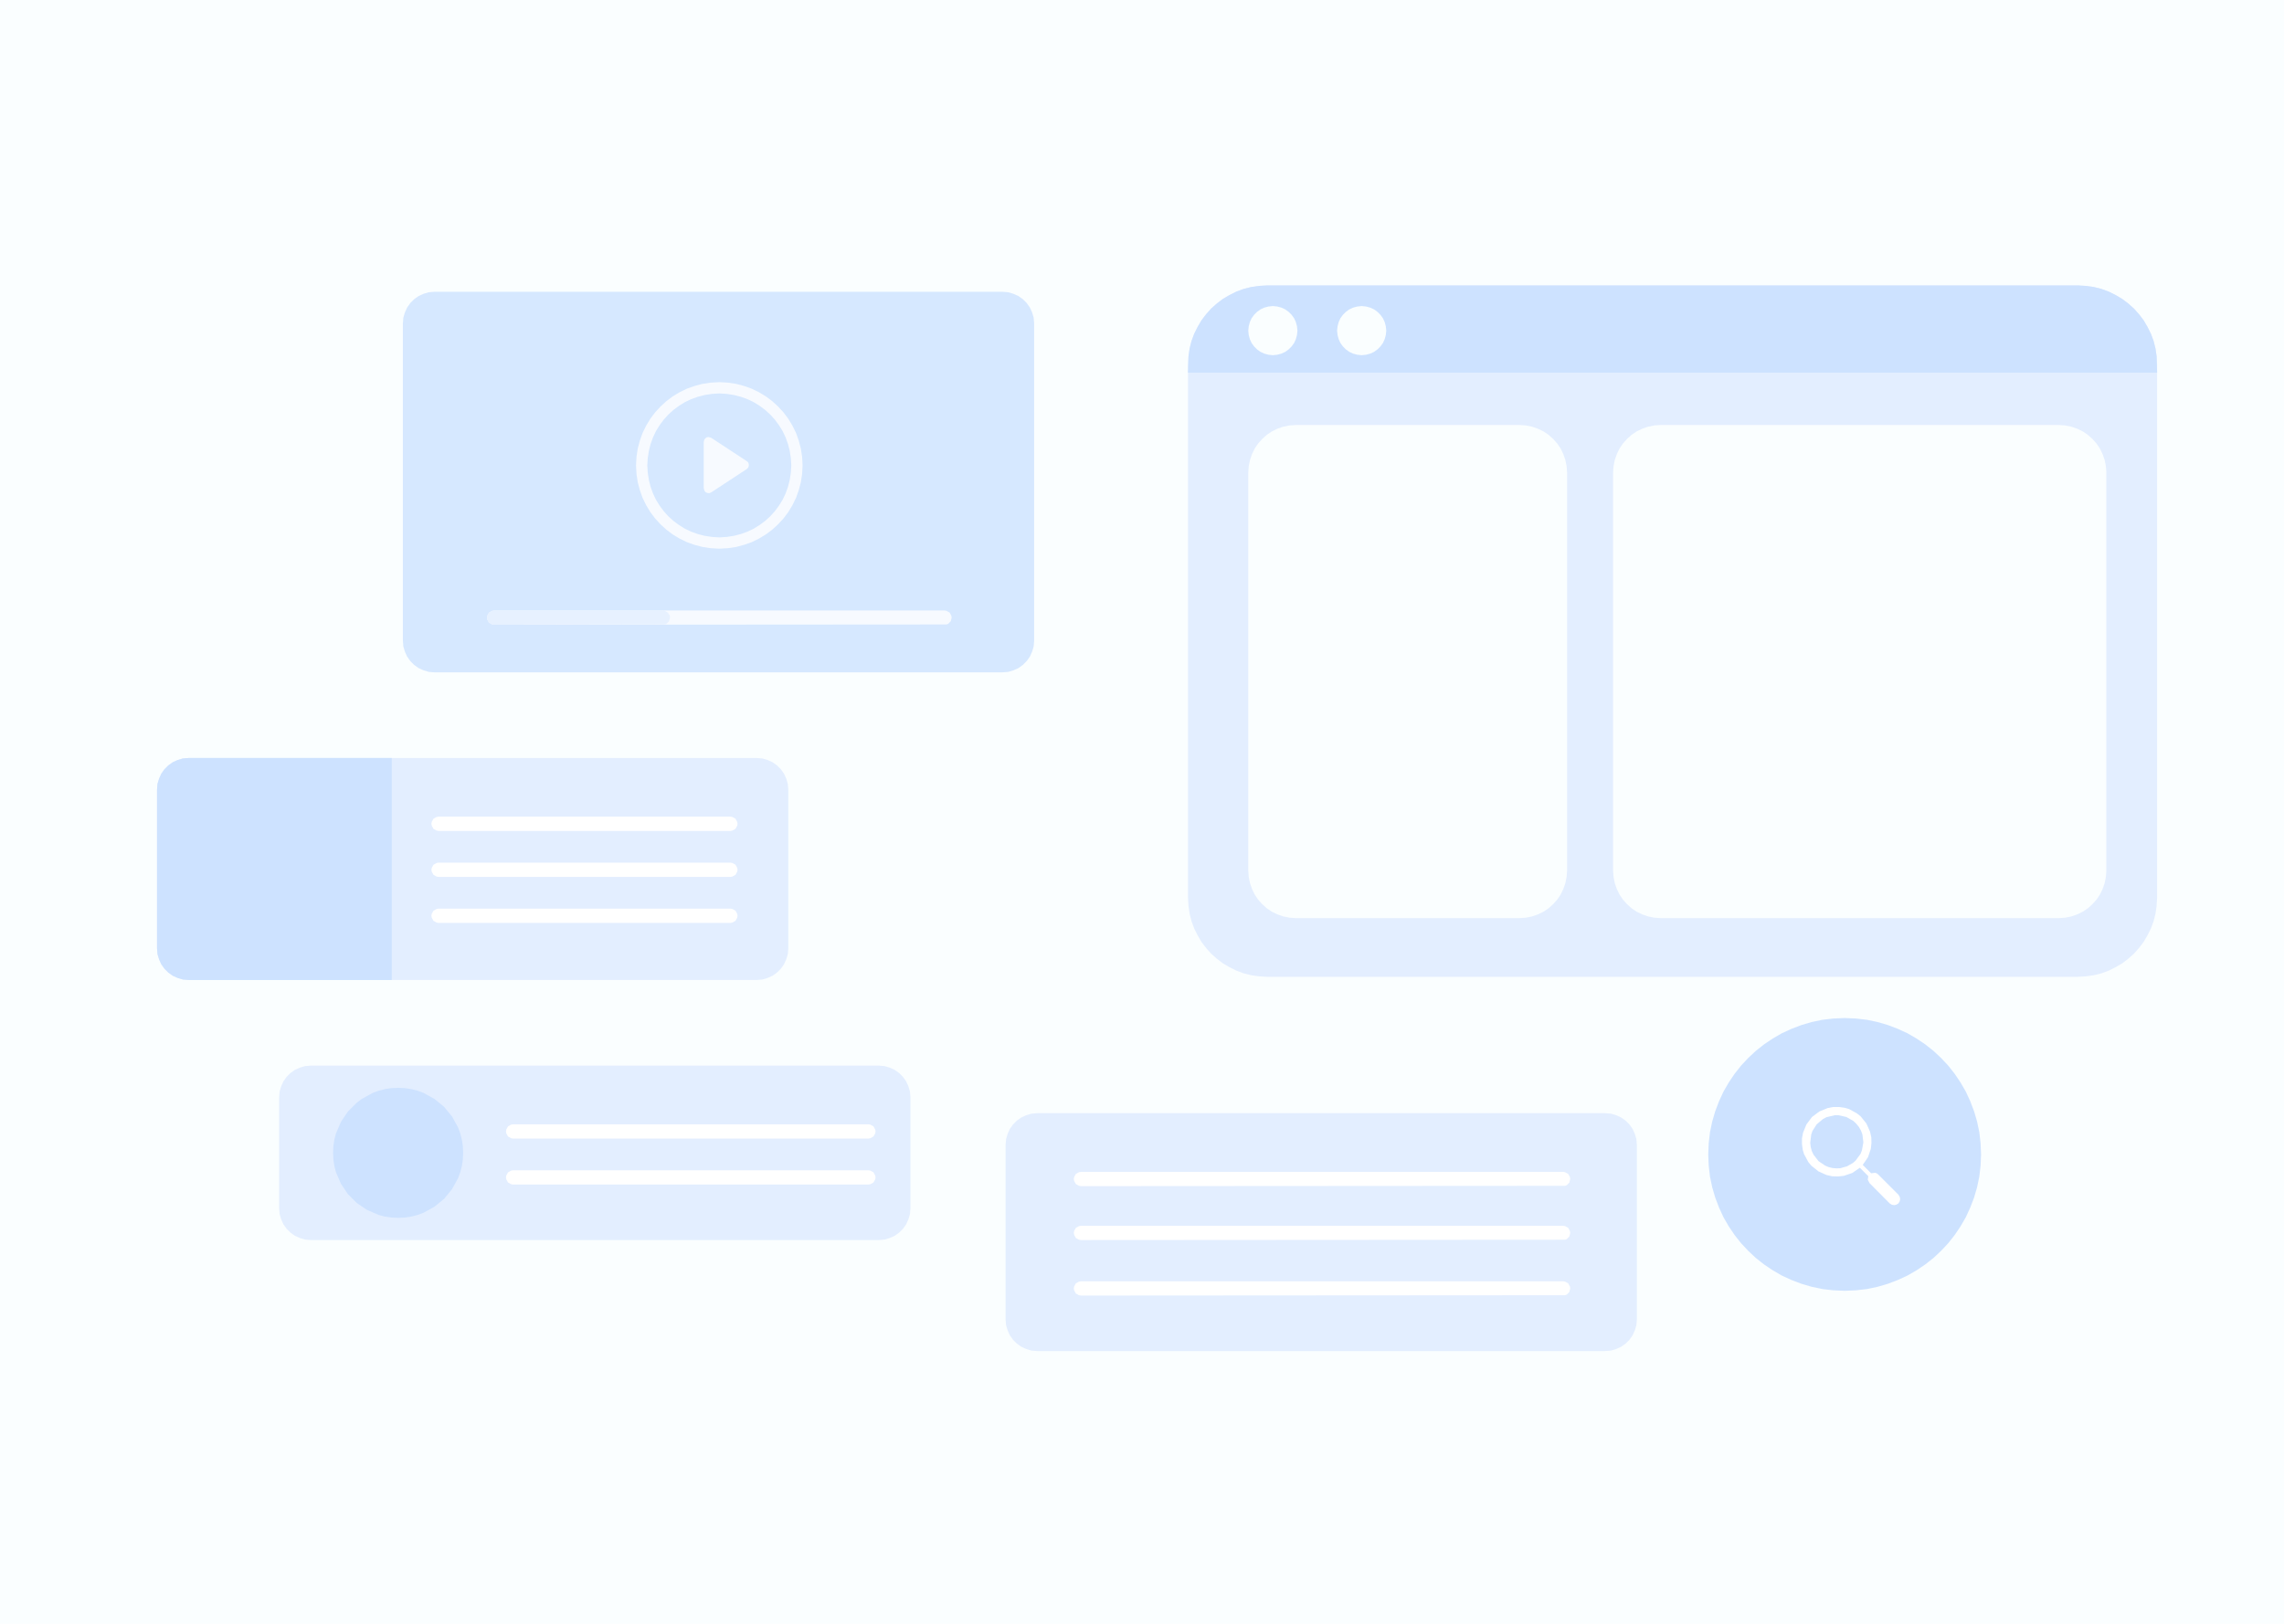 <?xml version="1.0" standalone="no"?><!DOCTYPE svg PUBLIC "-//W3C//DTD SVG 1.1//EN" "http://www.w3.org/Graphics/SVG/1.1/DTD/svg11.dtd"><svg height="1024" node-id="1" sillyvg="true" template-height="1024" template-width="1440" version="1.1" viewBox="0 0 1440 1024" width="1440" xmlns="http://www.w3.org/2000/svg" xmlns:xlink="http://www.w3.org/1999/xlink"><defs node-id="39"></defs><path d="M 0.00 0.00 L 1440.00 0.00 L 1440.00 1024.00 L 0.00 1024.00 Z" fill="#fafeff" fill-rule="evenodd" node-id="42" stroke="none" target-height="1024" target-width="1440" target-x="0" target-y="0"></path><g node-id="44"><path d="M 1249.00 728.00 L 1248.70 735.10 L 1247.90 742.00 L 1246.50 748.70 L 1244.60 755.20 L 1242.20 761.50 L 1239.40 767.60 L 1236.10 773.30 L 1232.40 778.80 L 1228.30 784.00 L 1223.80 788.80 L 1219.00 793.30 L 1213.80 797.40 L 1208.30 801.10 L 1202.60 804.40 L 1196.50 807.20 L 1190.20 809.60 L 1183.70 811.50 L 1177.00 812.90 L 1170.10 813.70 L 1163.00 814.00 L 1155.90 813.70 L 1149.00 812.90 L 1142.30 811.50 L 1135.80 809.60 L 1129.50 807.20 L 1123.40 804.40 L 1117.70 801.10 L 1112.20 797.40 L 1107.00 793.30 L 1102.20 788.80 L 1097.70 784.00 L 1093.60 778.80 L 1089.90 773.30 L 1086.60 767.60 L 1083.80 761.50 L 1081.40 755.20 L 1079.50 748.70 L 1078.10 742.00 L 1077.30 735.10 L 1077.00 728.00 L 1077.30 720.90 L 1078.10 714.00 L 1079.50 707.30 L 1081.40 700.80 L 1083.80 694.50 L 1086.60 688.40 L 1089.90 682.70 L 1093.60 677.20 L 1097.70 672.00 L 1102.20 667.20 L 1107.00 662.70 L 1112.20 658.60 L 1117.70 654.90 L 1123.40 651.60 L 1129.50 648.80 L 1135.80 646.40 L 1142.30 644.50 L 1149.00 643.10 L 1155.90 642.30 L 1163.00 642.00 L 1170.10 642.30 L 1177.00 643.10 L 1183.70 644.50 L 1190.20 646.40 L 1196.50 648.80 L 1202.60 651.60 L 1208.30 654.90 L 1213.80 658.60 L 1219.00 662.70 L 1223.80 667.20 L 1228.30 672.00 L 1232.40 677.20 L 1236.10 682.70 L 1239.40 688.40 L 1242.20 694.50 L 1244.60 700.80 L 1246.50 707.30 L 1247.90 714.00 L 1248.70 720.90 L 1249.00 728.00 Z" fill="#cde2ff" fill-rule="nonzero" group-id="1" id="Shape" node-id="7" stroke="none" target-height="172" target-width="172" target-x="1077" target-y="642"></path><path d="M 1196.90 753.40 L 1184.10 740.60 L 1183.20 739.90 L 1182.10 739.60 L 1179.70 739.90 L 1174.40 734.60 L 1177.70 729.80 L 1179.50 724.50 L 1179.90 720.80 L 1179.80 717.20 L 1179.00 713.60 L 1176.70 708.50 L 1173.10 704.00 L 1170.70 702.10 L 1165.80 699.40 L 1163.10 698.60 L 1159.50 698.10 L 1155.80 698.10 L 1152.20 698.80 L 1147.10 700.90 L 1142.40 704.40 L 1138.90 709.10 L 1136.80 714.20 L 1136.10 717.90 L 1136.10 721.50 L 1136.60 725.20 L 1137.40 727.80 L 1140.10 732.80 L 1142.00 735.10 L 1146.50 738.70 L 1151.60 741.00 L 1155.20 741.80 L 1158.80 741.90 L 1162.50 741.50 L 1167.80 739.70 L 1172.60 736.40 L 1177.90 741.70 L 1177.60 744.00 L 1178.70 746.10 L 1191.40 758.90 L 1192.70 759.70 L 1194.20 760.00 L 1195.60 759.70 L 1196.90 758.90 L 1197.70 757.60 L 1198.00 756.20 L 1197.70 754.70 L 1196.90 753.40 Z M 1158.00 736.80 L 1155.40 736.60 L 1152.90 736.00 L 1150.60 735.00 L 1146.50 732.20 L 1143.40 728.20 L 1142.30 725.90 L 1141.60 723.30 L 1141.30 720.70 L 1141.90 715.60 L 1142.70 713.20 L 1145.40 709.00 L 1149.30 705.70 L 1151.60 704.50 L 1156.70 703.30 L 1159.20 703.30 L 1164.10 704.40 L 1168.50 706.90 L 1170.30 708.60 L 1172.00 710.70 L 1173.30 713.00 L 1174.20 715.40 L 1174.80 720.40 L 1173.90 725.40 L 1173.00 727.70 L 1169.90 731.90 L 1168.20 733.40 L 1164.50 735.50 L 1160.30 736.70 L 1158.00 736.80 Z" fill="#ffffff" fill-rule="nonzero" group-id="1" id="Shape" node-id="8" stroke="none" target-height="61.9" target-width="61.9" target-x="1136.1" target-y="698.1"></path></g><g node-id="45"><path d="M 799.00 180.00 L 1310.00 180.00 L 1315.20 180.30 L 1320.10 181.00 L 1324.90 182.20 L 1329.50 183.90 L 1333.90 186.10 L 1338.00 188.50 L 1341.80 191.40 L 1345.40 194.60 L 1348.60 198.20 L 1351.50 202.00 L 1353.90 206.10 L 1356.10 210.50 L 1357.80 215.10 L 1359.00 219.90 L 1359.70 224.80 L 1360.00 230.00 L 1360.00 566.00 L 1359.70 571.20 L 1359.00 576.10 L 1357.80 580.90 L 1356.10 585.50 L 1353.90 589.90 L 1351.50 594.00 L 1348.60 597.80 L 1345.40 601.40 L 1341.80 604.60 L 1338.00 607.50 L 1333.90 609.90 L 1329.50 612.10 L 1324.90 613.80 L 1320.10 615.00 L 1315.20 615.70 L 1310.00 616.00 L 799.00 616.00 L 793.80 615.70 L 788.90 615.00 L 784.10 613.80 L 779.50 612.10 L 775.10 609.90 L 771.00 607.50 L 767.20 604.60 L 763.60 601.40 L 760.40 597.80 L 757.50 594.00 L 755.10 589.90 L 752.90 585.50 L 751.20 580.90 L 750.00 576.10 L 749.30 571.20 L 749.00 566.00 L 749.00 230.00 L 749.30 224.80 L 750.00 219.90 L 751.20 215.10 L 752.90 210.50 L 755.10 206.10 L 757.50 202.00 L 760.40 198.20 L 763.60 194.60 L 767.20 191.40 L 771.00 188.50 L 775.10 186.10 L 779.50 183.90 L 784.10 182.20 L 788.90 181.00 L 793.80 180.30 L 799.00 180.00 Z" fill="#e3eeff" fill-rule="nonzero" group-id="2" id="Shape" node-id="10" stroke="none" target-height="436" target-width="611" target-x="749" target-y="180"></path><path d="M 817.00 268.00 L 958.00 268.00 L 962.10 268.30 L 966.00 269.10 L 969.70 270.40 L 973.20 272.10 L 976.30 274.20 L 979.20 276.80 L 981.80 279.70 L 983.90 282.80 L 985.60 286.30 L 986.90 290.00 L 987.70 293.90 L 988.00 298.00 L 988.00 549.00 L 987.70 553.10 L 986.90 557.00 L 985.60 560.70 L 983.90 564.20 L 981.80 567.30 L 979.20 570.20 L 976.30 572.80 L 973.20 574.90 L 969.70 576.60 L 966.00 577.90 L 962.10 578.70 L 958.00 579.00 L 817.00 579.00 L 812.90 578.70 L 809.00 577.90 L 805.30 576.60 L 801.80 574.90 L 798.70 572.80 L 795.80 570.20 L 793.20 567.30 L 791.10 564.20 L 789.40 560.70 L 788.10 557.00 L 787.30 553.10 L 787.00 549.00 L 787.00 298.00 L 787.30 293.90 L 788.10 290.00 L 789.40 286.30 L 791.10 282.80 L 793.20 279.70 L 795.80 276.80 L 798.70 274.20 L 801.80 272.10 L 805.30 270.40 L 809.00 269.10 L 812.90 268.30 L 817.00 268.00 Z" fill="#fafeff" fill-rule="nonzero" group-id="2" id="Shape" node-id="11" stroke="none" target-height="311" target-width="201" target-x="787" target-y="268"></path><path d="M 1047.00 268.00 L 1298.00 268.00 L 1302.10 268.30 L 1306.00 269.10 L 1309.70 270.40 L 1313.20 272.10 L 1316.30 274.20 L 1319.20 276.80 L 1321.80 279.70 L 1323.90 282.80 L 1325.60 286.30 L 1326.90 290.00 L 1327.70 293.90 L 1328.00 298.00 L 1328.00 549.00 L 1327.70 553.10 L 1326.90 557.00 L 1325.60 560.70 L 1323.90 564.20 L 1321.80 567.30 L 1319.20 570.20 L 1316.30 572.80 L 1313.20 574.90 L 1309.70 576.60 L 1306.00 577.90 L 1302.10 578.70 L 1298.00 579.00 L 1047.00 579.00 L 1042.90 578.70 L 1039.00 577.90 L 1035.30 576.60 L 1031.80 574.90 L 1028.70 572.80 L 1025.80 570.20 L 1023.20 567.30 L 1021.10 564.20 L 1019.40 560.70 L 1018.10 557.00 L 1017.30 553.10 L 1017.00 549.00 L 1017.00 298.00 L 1017.30 293.90 L 1018.10 290.00 L 1019.40 286.30 L 1021.10 282.80 L 1023.20 279.70 L 1025.80 276.80 L 1028.70 274.20 L 1031.80 272.10 L 1035.30 270.40 L 1039.00 269.10 L 1042.90 268.30 L 1047.00 268.00 Z" fill="#fafeff" fill-rule="nonzero" group-id="2" id="Shape" node-id="12" stroke="none" target-height="311" target-width="311" target-x="1017" target-y="268"></path><path d="M 799.00 180.00 L 1310.00 180.00 L 1315.20 180.30 L 1320.10 181.00 L 1324.90 182.20 L 1329.50 183.90 L 1333.90 186.10 L 1338.00 188.50 L 1341.80 191.40 L 1345.40 194.60 L 1348.60 198.20 L 1351.50 202.00 L 1353.90 206.10 L 1356.10 210.50 L 1357.80 215.10 L 1359.00 219.90 L 1359.70 224.80 L 1360.00 235.00 L 749.00 235.00 L 749.30 224.80 L 750.00 219.90 L 751.20 215.10 L 752.90 210.50 L 755.10 206.10 L 757.50 202.00 L 760.40 198.20 L 763.60 194.60 L 767.20 191.40 L 771.00 188.50 L 775.10 186.10 L 779.50 183.90 L 784.10 182.20 L 788.90 181.00 L 793.80 180.30 L 799.00 180.00 Z" fill="#cde2ff" fill-rule="nonzero" group-id="2" id="Shape" node-id="13" stroke="none" target-height="55" target-width="611" target-x="749" target-y="180"></path><path d="M 818.00 208.50 L 817.70 211.30 L 817.00 213.90 L 815.90 216.30 L 814.30 218.50 L 812.50 220.30 L 810.30 221.90 L 807.90 223.00 L 805.30 223.70 L 802.50 224.00 L 799.70 223.70 L 797.10 223.00 L 794.70 221.90 L 792.50 220.30 L 790.70 218.50 L 789.10 216.30 L 788.00 213.90 L 787.30 211.30 L 787.00 208.50 L 787.30 205.70 L 788.00 203.10 L 789.10 200.70 L 790.70 198.50 L 792.50 196.70 L 794.70 195.10 L 797.10 194.00 L 799.70 193.30 L 802.50 193.00 L 805.30 193.30 L 807.90 194.00 L 810.30 195.10 L 812.50 196.70 L 814.30 198.50 L 815.90 200.70 L 817.00 203.10 L 817.70 205.70 L 818.00 208.50 Z" fill="#fafeff" fill-rule="nonzero" group-id="2" id="Shape" node-id="14" stroke="none" target-height="31" target-width="31" target-x="787" target-y="193"></path><path d="M 874.00 208.50 L 873.70 211.30 L 873.00 213.90 L 871.90 216.30 L 870.30 218.50 L 868.50 220.30 L 866.30 221.90 L 863.90 223.00 L 861.30 223.70 L 858.50 224.00 L 855.70 223.70 L 853.10 223.00 L 850.70 221.90 L 848.50 220.30 L 846.70 218.50 L 845.10 216.30 L 844.00 213.90 L 843.30 211.30 L 843.00 208.50 L 843.30 205.70 L 844.00 203.10 L 845.10 200.70 L 846.70 198.50 L 848.50 196.70 L 850.70 195.10 L 853.10 194.00 L 855.70 193.30 L 858.50 193.00 L 861.30 193.30 L 863.90 194.00 L 866.30 195.10 L 868.50 196.70 L 870.30 198.50 L 871.90 200.70 L 873.00 203.10 L 873.70 205.70 L 874.00 208.50 Z" fill="#fafeff" fill-rule="nonzero" group-id="2" id="Shape" node-id="15" stroke="none" target-height="31" target-width="31" target-x="843" target-y="193"></path></g><g node-id="46"><path d="M 119.00 478.00 L 477.00 478.00 L 480.70 478.30 L 484.00 479.30 L 487.10 480.70 L 489.90 482.70 L 492.30 485.10 L 494.30 487.90 L 495.70 491.00 L 496.70 494.30 L 497.00 498.00 L 497.00 598.00 L 496.70 601.70 L 495.70 605.00 L 494.30 608.10 L 492.30 610.90 L 489.90 613.30 L 487.10 615.30 L 484.00 616.70 L 480.70 617.70 L 477.00 618.00 L 119.00 618.00 L 115.30 617.70 L 112.00 616.70 L 108.90 615.30 L 106.10 613.30 L 103.70 610.90 L 101.70 608.10 L 100.30 605.00 L 99.30 601.70 L 99.00 598.00 L 99.00 498.00 L 99.30 494.30 L 100.30 491.00 L 101.70 487.90 L 103.70 485.10 L 106.10 482.70 L 108.90 480.70 L 112.00 479.30 L 115.30 478.30 L 119.00 478.00 Z" fill="#e3eeff" fill-rule="nonzero" group-id="3" id="Shape" node-id="17" stroke="none" target-height="140" target-width="398" target-x="99" target-y="478"></path><path d="M 119.00 478.00 L 247.00 478.00 L 247.00 618.00 L 119.00 618.00 L 115.30 617.70 L 112.00 616.70 L 108.90 615.30 L 106.10 613.30 L 103.70 610.90 L 101.70 608.10 L 100.30 605.00 L 99.30 601.70 L 99.00 598.00 L 99.00 498.00 L 99.30 494.30 L 100.30 491.00 L 101.70 487.90 L 103.70 485.10 L 106.10 482.70 L 108.90 480.70 L 112.00 479.30 L 115.30 478.30 L 119.00 478.00 Z" fill="#cde2ff" fill-rule="nonzero" group-id="3" id="Shape" node-id="18" stroke="none" target-height="140" target-width="148" target-x="99" target-y="478"></path><path d="M 276.50 515.00 L 460.50 515.00 L 461.70 515.20 L 463.70 516.30 L 464.80 518.30 L 465.00 519.50 L 464.80 520.70 L 463.70 522.70 L 461.70 523.80 L 460.50 524.00 L 276.50 524.00 L 275.30 523.80 L 273.30 522.70 L 272.20 520.70 L 272.00 519.50 L 272.20 518.30 L 273.30 516.30 L 275.30 515.20 L 276.50 515.00 Z" fill="#ffffff" fill-rule="nonzero" group-id="3" id="Shape" node-id="19" stroke="none" target-height="9" target-width="193" target-x="272" target-y="515"></path><path d="M 276.50 544.00 L 460.50 544.00 L 461.70 544.20 L 463.70 545.30 L 464.80 547.30 L 465.00 548.50 L 464.80 549.70 L 463.70 551.70 L 461.70 552.80 L 460.50 553.00 L 276.50 553.00 L 275.30 552.80 L 273.30 551.70 L 272.20 549.70 L 272.00 548.50 L 272.20 547.30 L 273.30 545.30 L 275.30 544.20 L 276.50 544.00 Z" fill="#ffffff" fill-rule="nonzero" group-id="3" id="Shape" node-id="20" stroke="none" target-height="9" target-width="193" target-x="272" target-y="544"></path><path d="M 276.50 573.00 L 460.50 573.00 L 461.70 573.20 L 463.70 574.30 L 464.80 576.30 L 465.00 577.50 L 464.80 578.70 L 463.70 580.70 L 461.70 581.80 L 460.50 582.00 L 276.50 582.00 L 275.30 581.80 L 273.30 580.70 L 272.20 578.70 L 272.00 577.50 L 272.20 576.30 L 273.30 574.30 L 275.30 573.20 L 276.50 573.00 Z" fill="#ffffff" fill-rule="nonzero" group-id="3" id="Shape" node-id="21" stroke="none" target-height="9" target-width="193" target-x="272" target-y="573"></path></g><g node-id="47"><path d="M 274.00 184.00 L 632.00 184.00 L 635.70 184.30 L 639.00 185.30 L 642.10 186.70 L 644.90 188.70 L 647.30 191.10 L 649.30 193.90 L 650.70 197.00 L 651.70 200.30 L 652.00 204.00 L 652.00 404.00 L 651.70 407.70 L 650.70 411.00 L 649.30 414.10 L 647.30 416.90 L 644.90 419.30 L 642.10 421.30 L 639.00 422.70 L 635.70 423.70 L 632.00 424.00 L 274.00 424.00 L 270.30 423.70 L 267.00 422.70 L 263.90 421.30 L 261.10 419.30 L 258.70 416.90 L 256.70 414.10 L 255.30 411.00 L 254.30 407.70 L 254.00 404.00 L 254.00 204.00 L 254.30 200.30 L 255.30 197.00 L 256.70 193.90 L 258.70 191.10 L 261.10 188.70 L 263.90 186.70 L 267.00 185.30 L 270.30 184.30 L 274.00 184.00 Z" fill="#cde2ff" fill-opacity="0.8" fill-rule="nonzero" group-id="4" id="Shape" node-id="23" stroke="none" target-height="240" target-width="398" target-x="254" target-y="184"></path><path d="M 311.50 385.00 L 595.50 385.00 L 596.70 385.20 L 598.70 386.30 L 599.80 388.30 L 600.00 389.50 L 599.40 391.80 L 597.80 393.40 L 596.70 393.80 L 311.50 394.00 L 310.30 393.80 L 308.30 392.70 L 307.20 390.70 L 307.00 389.50 L 307.20 388.30 L 308.30 386.30 L 310.30 385.20 L 311.50 385.00 Z" fill="#ffffff" fill-opacity="0.8" fill-rule="nonzero" group-id="4" id="Shape" node-id="24" stroke="none" target-height="9" target-width="293" target-x="307" target-y="385"></path><path d="M 311.50 385.00 L 417.90 385.00 L 419.10 385.20 L 421.10 386.30 L 422.30 388.30 L 422.40 389.50 L 421.80 391.80 L 420.20 393.40 L 419.10 393.80 L 311.50 394.00 L 310.30 393.80 L 308.30 392.70 L 307.20 390.70 L 307.00 389.50 L 307.20 388.30 L 308.30 386.30 L 310.30 385.20 L 311.50 385.00 Z" fill="#e3eeff" fill-opacity="0.8" fill-rule="nonzero" group-id="4" id="Shape" node-id="25" stroke="none" target-height="9" target-width="115.4" target-x="307" target-y="385"></path><path d="M 453.50 346.00 L 448.00 345.70 L 442.80 344.90 L 437.90 343.60 L 433.10 341.90 L 428.40 339.60 L 424.10 337.00 L 420.10 334.00 L 416.40 330.60 L 413.00 326.90 L 410.00 322.90 L 407.40 318.60 L 405.10 313.90 L 403.40 309.10 L 402.10 304.20 L 401.30 299.00 L 401.00 293.50 L 401.30 288.00 L 402.10 282.80 L 403.40 277.90 L 405.10 273.10 L 407.40 268.40 L 410.00 264.10 L 413.00 260.10 L 416.40 256.40 L 420.10 253.00 L 424.10 250.00 L 428.40 247.40 L 433.10 245.10 L 437.90 243.40 L 442.80 242.10 L 448.00 241.30 L 453.50 241.00 L 459.00 241.30 L 464.20 242.10 L 469.10 243.40 L 473.90 245.10 L 478.60 247.40 L 482.90 250.00 L 486.90 253.00 L 490.60 256.40 L 494.00 260.10 L 497.00 264.10 L 499.60 268.40 L 501.90 273.10 L 503.60 277.90 L 504.90 282.80 L 505.70 288.00 L 506.00 293.50 L 505.70 299.00 L 504.90 304.20 L 503.60 309.10 L 501.90 313.90 L 499.60 318.60 L 497.00 322.90 L 494.00 326.90 L 490.60 330.60 L 486.90 334.00 L 482.90 337.00 L 478.60 339.60 L 473.90 341.90 L 469.10 343.60 L 464.20 344.90 L 459.00 345.70 L 453.50 346.00 Z M 453.50 338.90 L 458.20 338.60 L 462.70 337.90 L 467.00 336.80 L 471.20 335.30 L 475.20 333.40 L 478.90 331.10 L 482.40 328.50 L 485.60 325.60 L 488.50 322.40 L 491.10 318.90 L 493.40 315.20 L 495.30 311.20 L 496.80 307.00 L 497.90 302.70 L 498.60 298.20 L 498.90 293.50 L 498.60 288.80 L 497.90 284.30 L 496.80 280.00 L 495.30 275.80 L 493.40 271.80 L 491.10 268.10 L 488.50 264.60 L 485.60 261.40 L 482.40 258.50 L 478.90 255.90 L 475.20 253.60 L 471.20 251.70 L 467.00 250.20 L 462.70 249.10 L 458.20 248.40 L 453.50 248.10 L 448.80 248.40 L 444.30 249.10 L 440.00 250.20 L 435.80 251.70 L 431.80 253.60 L 428.10 255.90 L 424.60 258.50 L 421.40 261.40 L 418.50 264.60 L 415.90 268.10 L 413.60 271.80 L 411.70 275.80 L 410.20 280.00 L 409.10 284.30 L 408.40 288.80 L 408.10 293.50 L 408.40 298.20 L 409.10 302.70 L 410.20 307.00 L 411.70 311.20 L 413.60 315.20 L 415.90 318.90 L 418.50 322.40 L 421.40 325.60 L 424.60 328.50 L 428.10 331.10 L 431.80 333.40 L 435.80 335.30 L 440.00 336.80 L 444.30 337.90 L 448.80 338.60 L 453.50 338.90 Z" fill="#ffffff" fill-opacity="0.8" fill-rule="nonzero" group-id="4" id="Shape" node-id="26" stroke="none" target-height="105" target-width="105" target-x="401" target-y="241"></path><path d="M 448.40 276.10 L 470.80 290.80 L 471.70 291.60 L 472.10 292.70 L 472.10 293.80 L 471.70 294.90 L 470.80 295.80 L 448.40 310.50 L 447.20 311.00 L 446.10 310.90 L 445.00 310.50 L 444.20 309.60 L 443.70 308.00 L 443.70 278.60 L 444.00 277.40 L 444.60 276.50 L 445.50 275.80 L 446.70 275.60 L 448.40 276.10 Z" fill="#ffffff" fill-opacity="0.8" fill-rule="nonzero" group-id="4" id="Shape" node-id="27" stroke="none" target-height="35.4" target-width="28.4" target-x="443.7" target-y="275.6"></path></g><g node-id="48"><path d="M 196.00 672.00 L 554.00 672.00 L 557.70 672.30 L 561.00 673.30 L 564.10 674.70 L 566.90 676.70 L 569.30 679.10 L 571.30 681.90 L 572.70 685.00 L 573.70 688.30 L 574.00 692.00 L 574.00 762.00 L 573.70 765.70 L 572.70 769.00 L 571.30 772.10 L 569.30 774.90 L 566.90 777.30 L 564.10 779.30 L 561.00 780.70 L 557.70 781.70 L 554.00 782.00 L 196.00 782.00 L 192.30 781.70 L 189.00 780.70 L 185.90 779.30 L 183.10 777.30 L 180.70 774.90 L 178.70 772.10 L 177.30 769.00 L 176.30 765.70 L 176.00 762.00 L 176.00 692.00 L 176.30 688.30 L 177.30 685.00 L 178.70 681.90 L 180.70 679.10 L 183.10 676.70 L 185.90 674.70 L 189.00 673.30 L 192.30 672.30 L 196.00 672.00 Z" fill="#e3eeff" fill-rule="nonzero" group-id="5" id="Shape" node-id="29" stroke="none" target-height="110" target-width="398" target-x="176" target-y="672"></path><path d="M 292.00 727.00 L 291.80 731.30 L 291.20 735.30 L 290.20 739.20 L 288.80 743.00 L 285.00 749.90 L 280.00 756.00 L 273.90 761.00 L 267.00 764.80 L 263.20 766.20 L 259.30 767.20 L 255.30 767.80 L 251.00 768.00 L 246.70 767.80 L 242.70 767.20 L 238.80 766.20 L 231.40 763.00 L 224.90 758.60 L 219.40 753.10 L 215.00 746.60 L 211.80 739.20 L 210.80 735.30 L 210.20 731.30 L 210.00 727.00 L 210.20 722.70 L 210.80 718.70 L 211.80 714.80 L 215.00 707.40 L 219.40 700.90 L 224.90 695.40 L 228.10 693.00 L 235.00 689.20 L 238.80 687.80 L 242.70 686.80 L 246.70 686.20 L 251.00 686.00 L 255.30 686.20 L 259.30 686.80 L 263.20 687.80 L 267.00 689.20 L 273.90 693.00 L 280.00 698.00 L 285.00 704.10 L 288.80 711.00 L 290.20 714.80 L 291.20 718.70 L 291.80 722.70 L 292.00 727.00 Z" fill="#cde2ff" fill-rule="nonzero" group-id="5" id="Shape" node-id="30" stroke="none" target-height="82" target-width="82" target-x="210" target-y="686"></path><path d="M 323.50 709.00 L 547.50 709.00 L 548.70 709.20 L 550.70 710.30 L 551.80 712.30 L 552.00 713.50 L 551.80 714.70 L 550.70 716.70 L 548.70 717.80 L 547.50 718.00 L 323.50 718.00 L 322.30 717.80 L 320.30 716.70 L 319.20 714.70 L 319.00 713.50 L 319.20 712.30 L 320.30 710.30 L 322.30 709.20 L 323.50 709.00 Z" fill="#ffffff" fill-rule="nonzero" group-id="5" id="Shape" node-id="31" stroke="none" target-height="9" target-width="233" target-x="319" target-y="709"></path><path d="M 323.50 738.00 L 547.50 738.00 L 548.70 738.20 L 550.70 739.30 L 551.80 741.30 L 552.00 742.50 L 551.80 743.70 L 550.70 745.70 L 548.70 746.80 L 547.50 747.00 L 323.50 747.00 L 322.30 746.80 L 320.30 745.70 L 319.20 743.70 L 319.00 742.50 L 319.20 741.30 L 320.30 739.30 L 322.30 738.20 L 323.50 738.00 Z" fill="#ffffff" fill-rule="nonzero" group-id="5" id="Shape" node-id="32" stroke="none" target-height="9" target-width="233" target-x="319" target-y="738"></path></g><g node-id="49"><path d="M 654.00 702.00 L 1012.00 702.00 L 1015.70 702.30 L 1019.00 703.30 L 1022.10 704.70 L 1024.90 706.70 L 1027.30 709.10 L 1029.30 711.90 L 1030.70 715.00 L 1031.70 718.30 L 1032.00 722.00 L 1032.00 832.00 L 1031.70 835.70 L 1030.70 839.00 L 1029.30 842.10 L 1027.30 844.90 L 1024.90 847.30 L 1022.10 849.30 L 1019.00 850.70 L 1015.70 851.70 L 1012.00 852.00 L 654.00 852.00 L 650.30 851.70 L 647.00 850.70 L 643.90 849.30 L 641.10 847.30 L 638.70 844.90 L 636.70 842.10 L 635.30 839.00 L 634.30 835.70 L 634.00 832.00 L 634.00 722.00 L 634.30 718.30 L 635.30 715.00 L 636.70 711.90 L 638.70 709.10 L 641.10 706.70 L 643.90 704.70 L 647.00 703.30 L 650.30 702.30 L 654.00 702.00 Z" fill="#e3eeff" fill-rule="nonzero" group-id="6" id="Shape" node-id="34" stroke="none" target-height="150" target-width="398" target-x="634" target-y="702"></path><path d="M 681.50 739.00 L 985.50 739.00 L 986.70 739.20 L 988.70 740.30 L 989.80 742.30 L 990.00 743.50 L 989.40 745.80 L 987.80 747.40 L 986.70 747.80 L 681.50 748.00 L 680.30 747.80 L 678.30 746.70 L 677.20 744.70 L 677.00 743.50 L 677.20 742.30 L 678.30 740.30 L 680.30 739.20 L 681.50 739.00 Z" fill="#ffffff" fill-rule="nonzero" group-id="6" id="Shape" node-id="35" stroke="none" target-height="9" target-width="313" target-x="677" target-y="739"></path><path d="M 681.50 773.00 L 985.50 773.00 L 986.70 773.20 L 988.70 774.30 L 989.80 776.30 L 990.00 777.50 L 989.40 779.80 L 987.80 781.40 L 986.70 781.80 L 681.50 782.00 L 680.30 781.80 L 678.30 780.70 L 677.20 778.70 L 677.00 777.50 L 677.20 776.30 L 678.30 774.30 L 680.30 773.20 L 681.50 773.00 Z" fill="#ffffff" fill-rule="nonzero" group-id="6" id="Shape" node-id="36" stroke="none" target-height="9" target-width="313" target-x="677" target-y="773"></path><path d="M 681.50 808.00 L 985.50 808.00 L 986.70 808.20 L 988.70 809.30 L 989.80 811.30 L 990.00 812.50 L 989.40 814.80 L 987.80 816.40 L 986.70 816.80 L 681.50 817.00 L 680.30 816.80 L 678.30 815.70 L 677.20 813.70 L 677.00 812.50 L 677.20 811.30 L 678.30 809.30 L 680.30 808.20 L 681.50 808.00 Z" fill="#ffffff" fill-rule="nonzero" group-id="6" id="Shape" node-id="37" stroke="none" target-height="9" target-width="313" target-x="677" target-y="808"></path></g></svg>